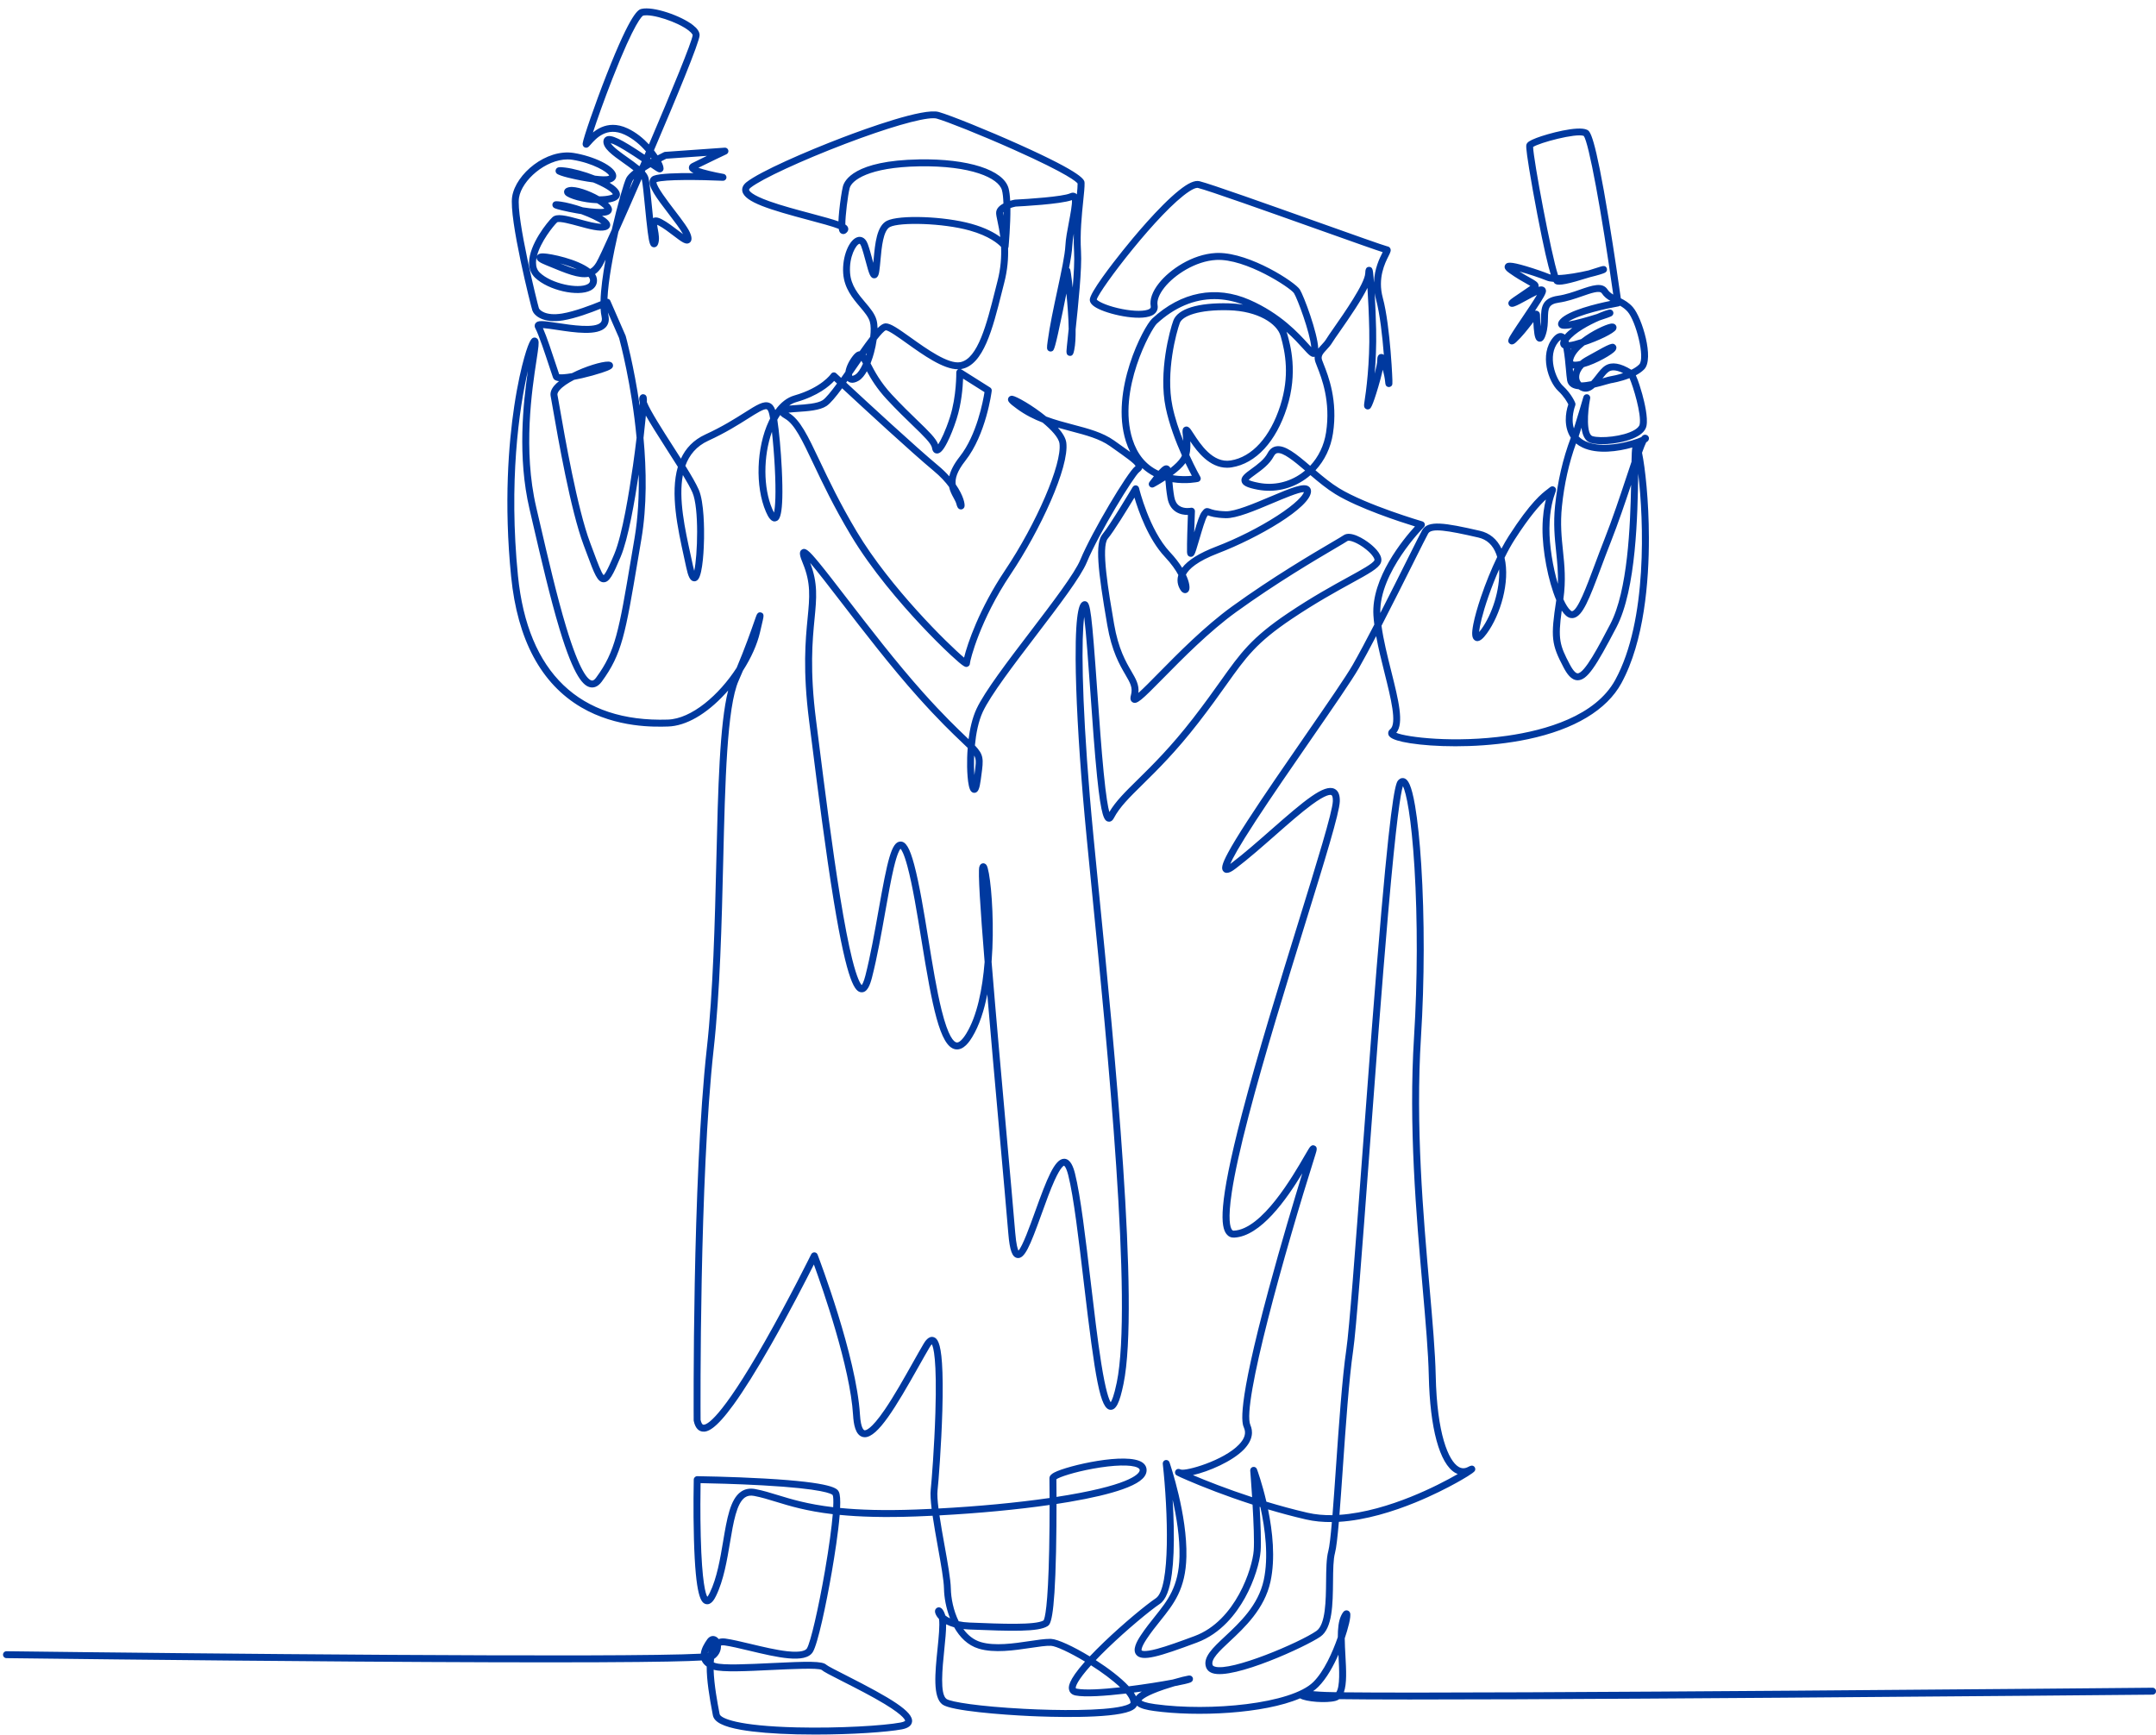 <svg width="246" height="198" viewBox="0 0 246 198" fill="none" xmlns="http://www.w3.org/2000/svg">
<g clip-path="url(#clip0_1_2247)">
<path d="M245.599 192.587C245.599 192.587 245.597 192.587 245.595 192.587C244.766 192.595 169.204 193.295 153.334 193.109C153.69 192.127 153.604 190.561 153.514 188.937C153.477 188.262 153.44 187.578 153.435 186.947C153.777 185.929 154.203 184.455 154.039 184.037C153.973 183.87 153.825 183.762 153.653 183.757C153.342 183.747 153.179 184.035 153.013 184.383C152.727 184.989 152.643 185.842 152.643 186.817C152.045 188.551 151.065 190.728 149.85 191.933C147.345 194.419 138.075 195.331 131.771 194.457C130.671 194.305 130.337 194.116 130.245 194.043C130.34 193.916 130.796 193.474 132.841 192.78C133.251 192.641 133.652 192.516 134.018 192.409C134.952 192.232 135.621 192.076 135.836 191.983C136.19 191.829 136.115 191.519 136.106 191.485C136.084 191.405 135.981 191.147 135.599 191.201C135.366 191.233 134.661 191.4 133.802 191.651C132.5 191.896 130.643 192.194 128.797 192.425C127.902 191.454 126.485 190.376 125.028 189.439C125.412 189.034 125.859 188.584 126.374 188.085C128.587 185.95 131.189 183.795 132.332 183.024C133.011 182.565 133.462 181.439 133.71 179.581C133.897 178.188 133.968 176.378 133.925 174.202C133.904 173.14 133.857 172.092 133.8 171.136C134.24 173.089 134.632 175.474 134.58 177.619C134.497 181.053 133.23 182.635 131.764 184.468C131.242 185.122 130.701 185.797 130.168 186.602C129.684 187.332 129.188 188.246 129.645 188.822C130.302 189.65 132.261 189.035 136.573 187.431C139.325 186.409 141.063 184.106 142.038 182.352C143.151 180.35 143.743 178.22 143.837 176.998C143.916 175.954 143.834 173.872 143.725 171.946C143.753 171.954 143.783 171.964 143.811 171.973C144.354 174.454 144.77 177.654 144.189 180.321C143.564 183.185 141.462 185.151 139.773 186.731C138.351 188.06 137.229 189.109 137.608 190.243C137.684 190.468 137.874 190.77 138.35 190.928C140.734 191.715 149.097 187.854 150.662 186.756C152.044 185.788 152.071 183.074 152.099 180.45C152.112 179.156 152.125 177.935 152.323 177.21C152.473 176.659 152.617 175.379 152.765 173.657C155.862 173.473 159.042 172.449 161.466 171.46C163.483 170.637 165.147 169.777 166.187 169.2C166.908 168.8 168.137 168.091 168.279 167.841C168.365 167.688 168.34 167.489 168.219 167.364C167.997 167.136 167.729 167.279 167.514 167.392C167.137 167.593 166.784 167.591 166.437 167.388C165.264 166.698 163.959 163.606 163.817 156.991C163.758 154.296 163.457 150.844 163.108 146.848C162.39 138.65 161.498 128.445 162.134 118.342C162.539 111.919 162.55 104.751 162.164 98.673C161.991 95.959 161.748 93.634 161.46 91.948C161.037 89.471 160.629 88.985 160.286 88.835C160.037 88.728 159.765 88.795 159.557 89.014C159.312 89.273 158.858 89.756 157.62 103.921C156.905 112.107 156.129 122.517 155.445 131.7C154.646 142.416 153.957 151.67 153.616 153.994C153.138 157.26 152.763 162.685 152.43 167.471C152.296 169.409 152.164 171.3 152.036 172.895C151.057 172.91 150.096 172.828 149.184 172.617C147.562 172.242 145.98 171.808 144.495 171.357C144.009 169.268 143.465 167.776 143.415 167.642C143.347 167.457 143.152 167.35 142.96 167.393C142.767 167.436 142.635 167.614 142.651 167.811C142.654 167.842 142.761 169.174 142.868 170.845C139.963 169.897 137.552 168.937 136.113 168.325C137.935 167.912 140.596 166.76 141.908 165.417C143.044 164.254 142.948 163.249 142.668 162.61C141.671 160.34 146.563 142.897 150.095 131.726C150.243 131.257 150.36 130.887 149.995 130.726C149.649 130.573 149.445 130.9 149.297 131.14C149.184 131.322 149.033 131.582 148.843 131.91C147.519 134.2 144 140.284 140.78 140.43C140.688 140.434 140.629 140.406 140.568 140.327C140.36 140.057 140.079 139.14 140.55 136.038C140.879 133.867 141.509 131.013 142.474 127.314C144.239 120.544 146.82 112.204 148.892 105.502C151.178 98.113 152.828 92.773 152.872 91.441C152.896 90.696 152.69 90.214 152.258 90.01C151.075 89.451 148.838 91.339 144.985 94.724C143.489 96.038 141.941 97.397 140.545 98.458C140.481 98.508 140.422 98.55 140.371 98.587C140.623 97.982 141.338 96.643 143.27 93.679C145.097 90.878 147.502 87.396 149.625 84.323C152.109 80.727 154.254 77.622 155.036 76.257C155.596 75.279 156.283 73.997 157.02 72.588C157.27 73.968 157.63 75.403 157.981 76.808C158.69 79.639 159.422 82.567 158.628 83.203C158.429 83.362 158.349 83.587 158.413 83.807C158.475 84.021 158.641 84.59 162.024 84.957C165.035 85.283 169.851 85.294 174.337 84.349C179.642 83.231 183.33 81.02 185.002 77.957C187.613 73.17 188.149 66.297 188.139 61.375C188.131 57.09 187.708 53.351 187.357 51.664C187.552 51.122 187.719 50.696 187.835 50.468C187.886 50.44 187.925 50.414 187.954 50.391C188.17 50.22 188.155 50.019 188.138 49.94C188.105 49.784 187.985 49.661 187.824 49.62C187.605 49.563 187.436 49.646 187.272 49.878C186.372 50.301 182.955 51.32 180.917 50.361C180.587 50.206 180.327 50.015 180.123 49.801C180.209 49.552 180.321 49.2 180.444 48.806C180.55 49.634 180.839 50.329 181.468 50.526C182.665 50.901 185.469 50.608 186.912 49.745C187.459 49.418 187.78 49.028 187.866 48.586C188.049 47.642 187.641 45.923 187.382 44.983C187.24 44.47 186.946 43.466 186.648 42.828C187.011 42.635 187.347 42.406 187.609 42.136C188.762 40.948 187.375 36.258 186.303 35.042C185.869 34.548 185.387 34.266 184.935 34.041C184.747 32.718 184.193 28.862 183.557 25.003C181.946 15.229 181.412 14.97 181.092 14.815C180.045 14.306 176.588 15.254 175.322 15.735C174.49 16.051 174.269 16.243 174.184 16.449C174.129 16.581 174.067 16.731 174.472 19.24C174.71 20.715 175.052 22.621 175.408 24.472C176.161 28.373 176.631 30.332 176.942 31.331C176.872 31.316 176.811 31.297 176.757 31.275C176.238 31.061 175.138 30.674 174.124 30.374C172.309 29.838 171.921 29.898 171.735 30.234C171.506 30.648 171.992 30.995 172.226 31.162C173.015 31.725 173.683 32.098 174.171 32.371C174.322 32.456 174.483 32.546 174.609 32.622C174.355 32.806 173.946 33.079 173.623 33.297C173.284 33.524 172.932 33.759 172.674 33.943C172.302 34.209 171.98 34.439 172.148 34.785C172.208 34.909 172.368 35.099 172.768 34.97C173.105 34.861 173.634 34.571 174.192 34.265C174.527 34.081 175.003 33.82 175.37 33.649C174.987 34.3 174.242 35.404 173.702 36.206C173.275 36.839 172.872 37.436 172.581 37.894C172.156 38.561 171.923 38.93 172.24 39.202C172.541 39.46 172.867 39.16 173.005 39.031C173.671 38.415 174.309 37.591 174.774 36.989C174.832 36.913 174.895 36.833 174.956 36.754C174.967 36.979 174.981 37.225 175.001 37.462C175.083 38.424 175.202 38.923 175.628 38.985C176.098 39.052 176.284 38.472 176.384 38.16C176.597 37.493 176.61 36.864 176.622 36.307C176.645 35.209 176.656 34.707 177.885 34.53C178.815 34.398 179.724 34.08 180.526 33.801C181.554 33.443 182.526 33.105 182.764 33.467C183.032 33.874 183.379 34.131 183.747 34.335C182.196 34.648 178.971 35.407 178.019 36.454C177.633 36.879 177.801 37.18 177.891 37.289C178.047 37.479 178.304 37.625 179.398 37.419C179.083 37.658 178.79 37.916 178.547 38.189C178.466 38.12 178.376 38.069 178.276 38.038C177.923 37.928 177.563 38.089 177.205 38.52C175.6 40.449 176.669 43.557 177.787 44.606C178.47 45.247 178.819 45.884 178.946 46.146C178.609 47.113 178.413 48.725 179.228 49.944C178.321 52.345 177.717 54.959 177.434 57.716C177.224 59.763 177.392 61.373 177.554 62.929C177.68 64.135 177.801 65.295 177.75 66.622C177.181 64.697 176.776 62.255 176.791 60.29C176.81 58.016 177.272 56.731 177.446 56.249C177.528 56.023 177.63 55.74 177.355 55.558C177.174 55.439 176.98 55.474 176.775 55.663C176.728 55.706 176.654 55.761 176.562 55.832C175.94 56.302 174.647 57.282 172.162 61.146C171.885 61.576 171.602 62.066 171.318 62.603C170.814 61.524 169.972 60.825 168.862 60.571C164.794 59.637 162.943 59.346 162.28 60.48C162.107 60.777 161.467 62.056 160.581 63.827C159.694 65.6 158.586 67.815 157.493 69.952C157.366 65.299 162.409 60.207 162.46 60.156C162.559 60.057 162.598 59.913 162.563 59.778C162.529 59.643 162.425 59.536 162.291 59.497C162.227 59.478 155.917 57.626 152.785 55.709C151.88 55.156 150.978 54.414 150.097 53.665C151.146 52.537 151.84 51.09 152.09 49.472C152.669 45.707 151.562 42.902 151.029 41.553C150.952 41.359 150.886 41.192 150.844 41.069C150.7 40.643 150.925 40.373 151.371 39.894C151.59 39.657 151.84 39.388 152.029 39.064C152.139 38.875 152.442 38.442 152.826 37.892C154.093 36.079 155.34 34.245 156.027 32.851C156.111 34.156 156.196 35.954 156.231 37.626C156.312 41.422 155.869 44.691 155.674 45.92C155.63 46.194 155.586 46.479 155.819 46.644C155.945 46.734 156.109 46.745 156.247 46.672C156.382 46.6 156.567 46.503 157.268 44.126C157.394 43.697 157.622 42.895 157.778 42.19C157.899 42.631 158.008 43.143 158.051 43.619C158.072 43.839 158.091 44.047 158.327 44.14C158.466 44.195 158.624 44.165 158.736 44.065C158.893 43.925 158.902 43.916 158.841 42.65C158.818 42.186 158.765 41.23 158.663 40.03C158.507 38.183 158.226 35.634 157.778 33.987C157.166 31.732 158.024 30.027 158.437 29.209C158.646 28.793 158.762 28.563 158.614 28.318C158.542 28.198 158.416 28.12 158.273 28.107C157.876 28.014 154.07 26.66 150.388 25.35C144.653 23.309 138.154 20.996 136.87 20.679C136.329 20.546 135.583 20.877 134.526 21.724C132.219 23.569 129.247 27.172 128.077 28.636C126.95 30.046 124.328 33.412 124.344 34.213C124.352 34.593 124.669 34.922 125.343 35.25C126.864 35.991 130.497 36.741 131.672 35.858C132.008 35.606 132.153 35.236 132.079 34.815C131.986 34.272 132.265 33.559 132.864 32.805C134.027 31.343 136.423 29.794 138.754 29.663C142.121 29.471 147.27 32.854 147.647 33.459C148.041 34.092 149.462 37.905 149.617 39.617C149.51 39.503 149.393 39.373 149.281 39.251C148.178 38.033 146.124 35.768 142.58 34.216C138.725 32.528 134.775 33.29 131.457 36.363C130.486 37.261 126.633 44.596 128.465 50.366C128.606 50.81 128.771 51.213 128.958 51.579C128.57 51.292 128.092 50.954 127.507 50.541L127.114 50.263C125.812 49.341 124.182 48.913 122.455 48.459C121.432 48.19 120.391 47.916 119.369 47.531C117.813 46.255 115.966 45.218 115.519 45.163C115.258 45.131 115.1 45.283 115.044 45.425C114.909 45.765 115.154 46.01 116.065 46.674C116.991 47.35 117.974 47.837 118.961 48.219C119.961 49.045 120.799 49.938 120.887 50.61C121.192 52.93 118.279 59.707 114.654 65.112C111.748 69.446 110.381 73.456 110 75.042C108.222 73.561 101.553 67.016 97.766 60.68C95.826 57.434 94.543 54.727 93.511 52.553C92.172 49.73 91.287 47.865 89.993 47.108C89.984 47.102 89.975 47.097 89.965 47.091C90.26 47.054 90.657 47.028 90.981 47.005C92.18 46.925 93.54 46.835 94.305 46.328C94.75 46.033 95.374 45.278 96.088 44.308C98.535 46.58 104.041 51.66 106.529 53.728C107.314 54.38 107.883 55.01 108.293 55.567C108.393 56.06 108.613 56.462 108.805 56.814C108.943 57.067 109.073 57.306 109.131 57.529C109.182 57.732 109.278 58.109 109.621 58.132C109.8 58.144 109.966 58.036 110.033 57.866C110.153 57.562 109.924 56.537 109.047 55.276C108.962 54.628 109.177 53.807 110.147 52.575C112.508 49.575 113.131 44.804 113.156 44.602C113.175 44.449 113.105 44.3 112.975 44.219L109.721 42.166C109.689 42.146 109.655 42.13 109.62 42.12C109.649 42.116 109.677 42.112 109.705 42.107C112.221 41.651 113.27 37.478 114.284 33.444C114.385 33.042 114.485 32.645 114.585 32.257C114.963 30.796 115.058 29.466 115.022 28.321C115.053 28.27 115.071 28.213 115.077 28.153C115.09 28.012 115.302 25.706 115.288 23.74C115.477 23.672 115.685 23.613 115.894 23.572C116.545 23.54 121.008 23.306 122.309 22.834C122.354 23.29 122.125 24.494 121.967 25.321C121.785 26.275 121.597 27.26 121.561 28.026C121.51 29.083 121.092 31.035 120.648 33.101C120.219 35.102 119.774 37.17 119.538 38.936C119.44 39.662 119.412 39.881 119.647 40.043C119.769 40.127 119.933 40.136 120.065 40.066C120.265 39.959 120.356 39.91 121.263 35.529C121.28 35.448 121.475 34.507 121.675 33.492C121.802 34.733 121.921 36.241 121.937 37.543C121.924 37.666 121.911 37.786 121.899 37.903C121.827 38.568 121.766 39.141 121.728 39.542C121.707 39.758 121.694 39.915 121.688 40.023C121.68 40.167 121.658 40.547 122.026 40.605C122.419 40.666 122.495 40.301 122.575 39.915C122.699 39.314 122.738 38.479 122.73 37.578C123.025 34.825 123.463 30.605 123.344 28.699C123.214 26.612 123.434 24.497 123.594 22.953C123.687 22.064 123.76 21.363 123.75 20.876C123.744 20.537 123.731 19.833 116.279 16.484C112.658 14.858 108.459 13.16 107.109 12.777C105.385 12.288 98.876 14.646 96.156 15.683C91.971 17.278 86.753 19.554 85.184 20.781C84.688 21.169 84.649 21.564 84.703 21.829C84.957 23.071 87.874 23.937 92.296 25.115C93.534 25.444 95.012 25.838 95.699 26.115C95.757 26.489 95.879 26.594 96.023 26.663C96.108 26.704 96.406 26.808 96.686 26.439C96.789 26.303 96.817 26.133 96.762 25.974C96.718 25.846 96.626 25.732 96.452 25.617C96.451 24.593 96.735 22.308 96.944 21.472C97.163 20.594 99.082 19.082 104.878 18.981C110.809 18.881 113.928 20.312 114.318 21.687C114.419 22.044 114.472 22.592 114.492 23.221C114.039 23.461 113.648 23.813 113.658 24.315C113.662 24.524 113.724 24.816 113.809 25.22C113.909 25.692 114.04 26.31 114.131 27.046C113.492 26.573 112.453 25.991 110.838 25.54C107.744 24.674 102.61 24.489 101.2 25.194C100.031 25.778 99.846 27.794 99.683 29.573C99.67 29.718 99.657 29.86 99.644 29.999C99.61 29.875 99.577 29.752 99.546 29.638C99.384 29.034 99.2 28.35 99.004 27.82C98.681 26.951 98.08 27.008 97.903 27.046C96.895 27.265 96.071 29.282 96.209 31.197C96.331 32.901 97.286 34.03 98.129 35.026C98.647 35.639 99.094 36.167 99.249 36.714C99.369 37.142 99.374 37.757 99.293 38.432C98.948 38.876 98.551 39.424 98.088 40.08C97.753 40.1 97.495 40.377 97.304 40.624C96.836 41.228 96.544 41.875 96.463 42.418C96.299 42.654 96.134 42.889 95.971 43.118C95.627 42.799 95.426 42.611 95.414 42.6C95.329 42.521 95.213 42.484 95.098 42.497C94.983 42.51 94.879 42.575 94.815 42.672C94.805 42.687 93.744 44.238 90.626 45.131C89.819 45.362 89.085 45.929 88.461 46.791C88.312 46.355 88.085 46.085 87.772 45.967C87.109 45.719 86.341 46.206 84.945 47.09C83.876 47.767 82.412 48.693 80.489 49.574C79.116 50.203 78.232 51.167 77.693 52.338C77.383 51.85 77.063 51.349 76.745 50.854C75.691 49.213 74.173 46.844 73.806 45.881C73.827 45.404 73.813 45.134 73.542 45.017C73.357 44.937 73.107 44.994 72.99 45.258C72.914 45.429 72.914 45.652 73.011 45.973C73.007 46.07 73 46.181 72.991 46.305C72.325 41.707 71.41 38.399 71.391 38.334C71.387 38.317 71.38 38.299 71.372 38.283L69.641 34.325C69.6 34.228 69.521 34.153 69.422 34.115C69.387 34.102 69.35 34.093 69.312 34.09C69.403 32.009 69.957 29.066 70.557 26.46C71.334 24.729 72.267 22.604 73.211 20.425C73.218 20.446 73.225 20.467 73.229 20.488C73.335 20.947 73.457 22.206 73.589 23.54C73.69 24.574 73.796 25.643 73.904 26.47C74.075 27.775 74.184 28.163 74.573 28.215C74.656 28.226 74.937 28.234 75.08 27.864C75.276 27.355 75.163 26.728 75.063 26.175C75.035 26.016 74.995 25.801 74.982 25.649C75.032 25.67 75.096 25.7 75.178 25.743C75.706 26.025 76.304 26.48 76.831 26.882C77.791 27.615 78.275 27.983 78.679 27.701C79.026 27.459 78.878 26.974 78.822 26.791C78.629 26.157 77.854 25.148 76.959 23.978C76.228 23.023 74.883 21.268 74.902 20.783C75.822 20.46 79.916 20.513 82.476 20.629C82.684 20.639 82.863 20.486 82.886 20.278C82.909 20.071 82.768 19.882 82.562 19.846C81.5 19.658 80.285 19.369 79.685 19.145C80.803 18.587 82.864 17.612 82.887 17.601C83.059 17.52 83.148 17.328 83.1 17.144C83.052 16.959 82.879 16.835 82.69 16.85L75.897 17.329C75.847 17.332 75.799 17.346 75.752 17.368C75.66 17.413 75.395 17.542 75.036 17.73C74.872 17.486 74.725 17.291 74.659 17.205C74.645 17.188 74.632 17.169 74.618 17.15C74.637 17.103 74.658 17.056 74.678 17.009C77.034 11.491 79.84 4.756 79.826 4.009C79.82 3.63 79.57 3.254 79.06 2.858C77.705 1.801 74.557 0.697 73.196 1.014C72.855 1.094 72.055 1.281 69.219 8.497C67.831 12.03 66.554 15.77 66.483 16.352C66.447 16.649 66.622 16.773 66.7 16.812C66.853 16.89 67.035 16.863 67.165 16.743C67.23 16.682 67.304 16.598 67.396 16.493C67.989 15.817 69.221 14.409 71.275 15.366C72.267 15.829 73.091 16.567 73.703 17.279C73.65 17.405 73.595 17.532 73.541 17.657C70.803 15.819 69.748 15.329 69.194 15.586C68.998 15.678 68.873 15.857 68.851 16.084C68.767 16.915 69.871 17.699 71.151 18.606C71.518 18.867 71.923 19.153 72.279 19.435C71.901 19.736 71.603 20.032 71.463 20.299C71.19 20.823 70.455 23.38 69.806 26.199C68.922 28.17 68.265 29.574 68.036 29.955C67.826 30.305 67.606 30.545 67.339 30.688C65.889 29.562 62.836 28.937 61.993 28.914C61.838 28.91 61.387 28.898 61.259 29.232C61.66 27.604 63.149 25.76 63.567 25.371C63.823 25.204 65.224 25.588 65.977 25.794C67.224 26.136 68.403 26.458 69.104 26.256C69.62 26.107 69.634 25.736 69.626 25.626C69.603 25.304 69.239 24.961 68.697 24.632C68.884 24.623 69.052 24.605 69.193 24.572C69.739 24.445 69.871 24.082 69.813 23.784C69.772 23.577 69.613 23.352 69.375 23.125C69.548 23.1 69.715 23.066 69.873 23.023C70.661 22.811 70.749 22.375 70.731 22.135C70.701 21.708 70.235 21.262 69.554 20.847C69.622 20.831 69.684 20.814 69.739 20.792C70.308 20.568 70.326 20.153 70.308 19.985C70.192 18.93 67.658 17.805 65.457 17.454C62.337 16.958 58.859 19.835 58.439 22.427C58.04 24.898 60.61 35.071 60.746 35.441C60.948 35.99 61.939 36.932 64.242 36.559C65.652 36.331 67.456 35.661 68.526 35.227C68.545 35.564 68.582 35.867 68.642 36.127C68.734 36.53 68.626 36.703 68.537 36.8C67.884 37.503 65.219 37.097 63.625 36.856C61.909 36.595 61.353 36.53 61.094 36.899C61.041 36.974 60.932 37.182 61.079 37.455C61.48 38.196 62.234 40.491 62.686 41.863C62.866 42.41 63.008 42.843 63.088 43.062C63.16 43.257 63.295 43.443 63.785 43.493C63.571 43.663 63.385 43.835 63.239 44.008C62.893 44.415 62.756 44.82 62.832 45.212C62.877 45.445 62.952 45.882 63.058 46.484C63.671 50.007 65.107 58.258 66.6 62.22C66.737 62.582 66.863 62.921 66.98 63.235C67.82 65.495 68.168 66.43 68.86 66.444C69.528 66.46 69.947 65.607 70.827 63.513C71.684 61.474 72.429 57.145 72.875 54.13C72.924 56.558 72.802 59.043 72.402 61.403C72.265 62.207 72.137 62.964 72.018 63.676C70.604 72.068 70.223 74.323 68.024 77.317C67.743 77.7 67.57 77.664 67.513 77.652C67.087 77.564 66.142 76.654 64.6 71.547C63.535 68.02 62.512 63.608 61.61 59.717C61.465 59.092 61.324 58.482 61.186 57.894C59.652 51.328 60.703 44.454 61.209 41.15C61.447 39.603 61.516 39.1 61.411 38.816C61.332 38.6 61.118 38.479 60.903 38.528C60.715 38.572 60.429 38.637 59.812 40.822C59.51 41.897 59.065 43.733 58.67 46.378C58.042 50.58 57.472 57.359 58.32 65.795C59.044 73.005 61.736 78.026 66.322 80.716C70.364 83.088 74.777 82.947 76.227 82.902C78.268 82.839 80.581 81.513 82.741 79.17C82.856 79.045 82.971 78.917 83.083 78.789C82.109 82.615 81.932 89.931 81.733 98.236C81.565 105.201 81.374 113.097 80.647 119.642C78.976 134.699 79.148 161.799 79.149 162.071C79.149 162.098 79.152 162.124 79.158 162.149C79.349 163.068 79.802 163.313 80.149 163.358C80.712 163.429 81.623 163.144 83.703 160.277C84.884 158.649 86.318 156.357 87.965 153.464C90.097 149.721 92.044 145.915 92.864 144.291C93.877 147.07 97.004 156.018 97.336 161.473C97.395 162.451 97.576 163.775 98.461 163.978C98.53 163.993 98.6 164.002 98.671 164.002C100.159 164.002 102.186 160.612 104.848 155.878C105.289 155.095 105.705 154.354 106.06 153.756C106.178 153.555 106.266 153.449 106.32 153.396C106.499 153.701 106.918 155.077 106.727 161.241C106.607 165.109 106.295 169.094 106.197 169.956C106.137 170.478 106.187 171.256 106.3 172.175C105.7 172.203 105.099 172.23 104.5 172.252C100.857 172.388 98.068 172.291 95.856 172.074C95.897 171.186 95.861 170.508 95.705 170.217C95.522 169.875 95.14 169.163 87.201 168.713C83.379 168.497 79.597 168.448 79.558 168.447C79.556 168.447 79.555 168.447 79.553 168.447C79.339 168.447 79.163 168.618 79.158 168.833C79.158 168.867 79.081 172.252 79.178 175.634C79.364 182.208 79.982 182.905 80.546 183.043C81.166 183.194 81.553 182.406 81.699 182.109C82.569 180.333 82.954 178.039 83.294 176.014C83.681 173.711 84.046 171.537 84.999 170.874C85.283 170.676 85.623 170.619 86.039 170.698C86.87 170.856 87.639 171.092 88.531 171.365C90.1 171.846 91.994 172.427 95.019 172.782C94.895 174.265 94.61 176.447 94.131 179.22C93.387 183.529 92.483 187.428 92.071 188.096C91.947 188.298 91.489 188.609 89.82 188.424C88.571 188.286 87.019 187.915 85.65 187.588C84.566 187.329 83.543 187.086 82.774 186.977C82.493 186.937 82.233 186.956 81.998 187.032C81.863 186.854 81.686 186.735 81.488 186.698C81.189 186.642 80.899 186.778 80.691 187.071C80.385 187.504 80.023 188.092 79.957 188.701C71.384 189.18 20.915 188.677 0.745 188.422C0.526 188.42 0.348 188.595 0.345 188.812C0.342 189.03 0.517 189.209 0.734 189.211C0.933 189.214 20.83 189.464 40.609 189.601C52.227 189.682 61.531 189.709 68.263 189.68C75.237 189.65 78.501 189.57 80.06 189.476C80.172 189.745 80.364 189.974 80.635 190.163C80.626 191.708 80.937 193.646 81.316 195.613L81.34 195.739C81.487 196.505 82.515 197.03 84.574 197.392C86.135 197.666 88.322 197.844 90.898 197.906C91.601 197.922 92.308 197.93 93.01 197.93C97.213 197.93 101.229 197.65 102.9 197.337C103.609 197.204 104.001 196.916 104.063 196.479C104.231 195.311 101.653 193.774 96.518 191.167C95.499 190.649 94.444 190.115 94.285 189.969C93.837 189.535 92.222 189.57 88.06 189.773C85.436 189.901 82.463 190.045 81.613 189.765C81.553 189.745 81.495 189.723 81.441 189.701C81.448 189.559 81.459 189.423 81.475 189.293C81.523 189.272 81.548 189.251 81.573 189.231C82.12 188.794 82.287 188.234 82.261 187.775C82.378 187.741 82.512 187.735 82.665 187.757C83.399 187.86 84.403 188.1 85.467 188.354C88.628 189.109 91.897 189.89 92.746 188.508C93.306 187.598 94.262 183.12 94.914 179.344C95.23 177.51 95.649 174.863 95.809 172.864C98.048 173.083 100.866 173.178 104.533 173.042C105.159 173.019 105.784 172.991 106.41 172.961C106.57 174.062 106.792 175.3 107.01 176.519C107.359 178.469 107.69 180.311 107.708 181.275C107.727 182.259 107.939 183.504 108.401 184.674C108.175 184.566 107.998 184.45 107.861 184.34C107.848 184.291 107.833 184.246 107.818 184.202C107.729 183.961 107.495 183.318 107.023 183.424C106.842 183.465 106.66 183.64 106.686 183.929C106.703 184.11 106.828 184.423 107.141 184.748C107.245 185.46 107.106 186.832 106.97 188.164C106.693 190.882 106.407 193.69 107.545 194.509C108.548 195.23 114.315 195.672 117.565 195.821C119.664 195.916 126.69 196.159 128.946 195.263C129.363 195.097 129.621 194.89 129.728 194.632C130.131 194.975 130.908 195.133 131.674 195.24C136.522 195.912 144.188 195.58 148.343 193.796C148.973 194.189 151.33 194.376 152.403 194.083C152.554 194.041 152.688 193.977 152.805 193.891C167.36 194.103 242.193 193.409 245.614 193.377C245.832 193.375 246.007 193.197 246.006 192.979C246.004 192.762 245.827 192.587 245.611 192.587H245.599ZM153.216 167.523C153.547 162.751 153.922 157.341 154.396 154.105C154.74 151.754 155.431 142.485 156.231 131.755C156.908 122.678 157.674 112.389 158.383 104.249C159.323 93.446 159.827 90.447 160.071 89.709C160.451 90.424 161.039 93.23 161.391 98.994C161.758 104.977 161.74 112.01 161.345 118.287C160.704 128.45 161.6 138.687 162.32 146.912C162.668 150.893 162.969 154.333 163.026 157.002C163.156 162.985 164.252 167.017 166.037 168.064C166.132 168.12 166.229 168.167 166.327 168.205C165.129 168.897 163.212 169.905 160.938 170.817C158.668 171.727 155.707 172.668 152.83 172.858C152.954 171.305 153.081 169.47 153.217 167.522L153.216 167.523ZM144.685 172.235C146.049 172.642 147.506 173.038 149.003 173.383C149.954 173.603 150.952 173.692 151.967 173.681C151.829 175.294 151.693 176.507 151.559 176.998C151.335 177.82 151.322 179.091 151.307 180.437C151.284 182.634 151.257 185.369 150.208 186.104C148.343 187.411 140.448 190.783 138.597 190.172C138.396 190.106 138.368 190.02 138.357 189.987C138.138 189.334 139.146 188.393 140.312 187.303C141.988 185.736 144.284 183.589 144.961 180.484C145.541 177.817 145.196 174.72 144.685 172.234V172.235ZM183.419 33.031C182.843 32.154 181.647 32.571 180.261 33.053C179.493 33.321 178.624 33.624 177.769 33.747C175.876 34.018 175.852 35.172 175.828 36.288C175.821 36.601 175.814 36.919 175.773 37.243C175.749 36.915 175.728 36.489 175.716 35.938C175.708 35.598 175.475 35.495 175.405 35.472C175.352 35.454 175.302 35.446 175.254 35.446C175.217 35.446 175.181 35.451 175.145 35.461C176.16 33.927 176.403 33.467 176.397 33.192C176.393 33.005 176.302 32.846 176.146 32.757C175.991 32.668 175.806 32.659 175.548 32.731C175.565 32.658 175.565 32.582 175.548 32.507C175.477 32.197 175.188 32.035 174.553 31.68C174.233 31.501 173.832 31.277 173.372 30.984C174.357 31.251 175.709 31.7 176.453 32.005C176.665 32.092 176.94 32.142 177.26 32.163C177.364 32.351 177.438 32.386 177.5 32.416C177.904 32.613 178.891 32.421 181.437 31.626C182.279 31.424 182.932 31.221 183.114 31.124C183.396 30.972 183.382 30.72 183.328 30.595C183.184 30.254 182.852 30.355 182.585 30.437C182.419 30.487 182.184 30.562 181.907 30.651C181.742 30.703 181.517 30.775 181.255 30.857C180.187 31.104 178.779 31.36 177.772 31.386C176.991 29.059 174.961 18.178 174.928 16.772C175.638 16.284 179.824 15.17 180.706 15.508C181.276 16.257 182.724 24.067 184.072 33.613C183.811 33.461 183.586 33.287 183.419 33.032V33.031ZM182.506 36.569C183.185 36.35 183.752 36.148 183.88 36.07C184.062 35.96 184.104 35.782 184.083 35.652C184.057 35.492 183.932 35.362 183.773 35.328C183.555 35.281 182.832 35.565 182.23 35.829C181.187 36.16 179.762 36.566 178.958 36.692C180.225 35.87 183.421 35.178 184.673 34.961C184.738 34.95 184.796 34.923 184.846 34.886C185.148 35.055 185.442 35.261 185.706 35.561C186.671 36.655 187.732 40.866 187.037 41.582C186.811 41.814 186.494 42.019 186.139 42.194C184.909 41.434 183.918 41.27 183.191 41.707C182.792 41.947 182.448 42.393 182.114 42.825C181.899 43.104 181.718 43.328 181.557 43.497C181.159 43.577 180.756 43.636 180.417 43.639C180.234 43.446 180.186 43.218 180.185 43.038C180.181 42.648 180.377 42.236 180.703 41.899C182.184 41.491 184.026 40.408 184.304 40.017C184.537 39.685 184.395 39.462 184.321 39.382C184.023 39.052 183.698 39.201 181.571 40.398C181.329 40.534 181.091 40.667 180.869 40.789C180.66 40.906 180.467 41.042 180.296 41.194C180.139 41.232 179.991 41.258 179.858 41.269C179.58 41.293 179.501 41.238 179.499 41.238C179.499 41.238 179.473 41.172 179.525 40.993C179.683 40.444 180.176 39.896 180.779 39.409C182.34 38.895 184.153 38.044 184.385 37.601C184.471 37.434 184.463 37.25 184.36 37.109C184.178 36.864 183.865 36.919 183.761 36.938C183.219 37.035 181.66 37.722 180.412 38.697C179.852 38.881 179.348 39.015 179.023 39.045C179.008 38.996 178.993 38.948 178.976 38.902C179.698 37.939 181.346 37.073 182.507 36.567L182.506 36.569ZM185.198 42.574C184.621 42.766 184.054 42.891 183.68 42.951C183.564 42.97 183.378 43.024 183.099 43.105C183.024 43.127 182.937 43.152 182.841 43.18C183.097 42.849 183.359 42.53 183.598 42.386C183.716 42.315 183.879 42.261 184.097 42.261C184.368 42.261 184.726 42.343 185.198 42.575V42.574ZM179.629 42.058C179.572 42.174 179.525 42.293 179.488 42.414C179.477 42.295 179.466 42.171 179.455 42.041C179.511 42.05 179.569 42.056 179.629 42.058ZM179.285 39.799C179.259 39.832 179.234 39.865 179.21 39.899C179.206 39.87 179.2 39.841 179.196 39.812C179.224 39.808 179.254 39.805 179.285 39.799ZM178.323 44.026C177.521 43.273 176.494 40.6 177.807 39.021C177.933 38.871 178.013 38.818 178.048 38.8C178.062 38.812 178.076 38.827 178.09 38.844C177.989 39.083 177.987 39.293 178.085 39.474C178.149 39.594 178.246 39.684 178.377 39.743C178.527 40.527 178.621 41.577 178.667 42.099C178.714 42.632 178.755 43.093 178.809 43.421C178.862 43.743 179.034 44.003 179.308 44.175C179.528 44.314 179.804 44.389 180.118 44.416C180.178 44.458 180.241 44.497 180.308 44.532C180.951 44.872 181.485 44.638 181.943 44.224C182.399 44.122 182.867 43.993 183.318 43.861C183.524 43.802 183.736 43.739 183.804 43.73C183.971 43.703 184.943 43.537 185.927 43.15C186.348 44.107 187.311 47.267 187.086 48.43C187.034 48.693 186.741 48.918 186.503 49.06C185.211 49.832 182.595 50.044 181.699 49.766C181.014 49.552 181.107 47.127 181.437 45.459C181.478 45.252 181.348 45.049 181.143 44.998C181.111 44.99 181.08 44.987 181.048 44.987C180.877 44.987 180.719 45.1 180.67 45.272C180.661 45.3 180.01 47.538 179.584 48.886C179.197 47.69 179.704 46.352 179.736 46.27C179.772 46.179 179.772 46.078 179.738 45.986C179.723 45.945 179.355 44.989 178.324 44.023L178.323 44.026ZM178.216 57.793C178.477 55.249 179.017 52.832 179.822 50.6C180.038 50.776 180.287 50.936 180.576 51.072C182.267 51.866 184.64 51.517 186.245 51.061C186.195 51.354 186.171 51.844 186.154 52.698C185.974 53.228 185.78 53.813 185.571 54.439C184.859 56.578 183.973 59.239 183.068 61.53C182.661 62.561 182.295 63.54 181.942 64.487C181.008 66.99 180.041 69.578 179.399 69.741C179.376 69.747 179.32 69.761 179.205 69.661C178.929 69.422 178.649 68.972 178.381 68.378C178.685 66.203 178.508 64.496 178.335 62.843C178.177 61.327 178.014 59.758 178.216 57.793ZM178.192 69.673C178.353 69.915 178.518 70.112 178.687 70.258C179.04 70.564 179.375 70.562 179.593 70.507C180.592 70.253 181.3 68.464 182.681 64.764C183.034 63.82 183.398 62.845 183.803 61.821C184.627 59.733 185.434 57.35 186.109 55.326C186.019 60.057 185.726 67.4 183.732 71.219C182.426 73.719 180.8 76.831 180.01 76.833C179.847 76.833 179.559 76.657 179.113 75.814C177.963 73.639 177.743 72.928 178.194 69.673H178.192ZM169.011 71.816C168.916 71.946 168.835 72.047 168.77 72.124C168.819 71.479 169.126 70.086 169.83 68.065C170.203 66.995 170.619 65.939 171.052 64.962C171.171 67.293 170.249 70.118 169.011 71.816ZM161.284 64.177C162.13 62.486 162.798 61.15 162.958 60.875C163.331 60.236 165.101 60.515 168.682 61.338C169.65 61.56 170.335 62.195 170.72 63.225C170.76 63.334 170.797 63.445 170.83 63.559C170.166 64.933 169.518 66.518 168.973 68.131C168.57 69.32 168.272 70.382 168.11 71.205C167.892 72.313 167.937 72.833 168.269 73.061C168.75 73.39 169.26 72.817 169.651 72.282C171.201 70.156 172.316 66.409 171.669 63.645C172.058 62.858 172.45 62.153 172.824 61.572C174.544 58.897 175.679 57.645 176.385 56.997C176.199 57.737 176.011 58.818 175.999 60.28C175.978 62.782 176.634 66.28 177.569 68.479C177.569 68.481 177.569 68.482 177.569 68.485C176.919 72.729 177.006 73.52 178.414 76.182C178.769 76.853 179.272 77.624 180.01 77.624H180.012C181.097 77.621 182.067 76.113 184.433 71.585C186.706 67.232 186.85 58.684 186.922 54.046C187.55 59.382 187.999 70.802 184.306 77.574C182.047 81.714 176.358 83.329 171.983 83.956C165.971 84.816 160.468 84.124 159.318 83.621C160.226 82.523 159.567 79.891 158.746 76.613C158.308 74.861 157.857 73.062 157.629 71.408C158.899 68.947 160.244 66.259 161.286 64.177H161.284ZM122.396 32.812C122.353 32.434 122.316 32.127 122.29 31.919C122.136 30.714 122.118 30.685 121.979 30.577C122.179 29.552 122.318 28.686 122.348 28.059C122.366 27.659 122.433 27.178 122.52 26.668C122.502 27.347 122.508 28.046 122.552 28.745C122.61 29.671 122.529 31.186 122.397 32.812H122.396ZM104.86 18.189C97.486 18.316 96.347 20.585 96.174 21.278C96.043 21.803 95.857 23.033 95.753 24.08C95.705 24.559 95.677 24.947 95.666 25.261C95.022 25.032 94.026 24.756 92.496 24.349C90.932 23.932 89.159 23.46 87.771 22.962C85.734 22.231 85.496 21.786 85.472 21.668C85.453 21.579 85.601 21.451 85.666 21.401C86.934 20.409 91.462 18.314 96.431 16.418C101.229 14.59 105.026 13.491 106.482 13.491C106.649 13.491 106.784 13.505 106.887 13.535C108.011 13.853 111.801 15.35 115.652 17.07C121.986 19.898 122.843 20.78 122.955 20.939C122.957 21.247 122.922 21.677 122.872 22.181C122.85 22.157 122.826 22.135 122.8 22.114C122.69 22.028 122.453 21.905 122.1 22.063C121.245 22.444 117.279 22.709 115.823 22.779C115.804 22.779 115.786 22.783 115.768 22.786C115.676 22.803 115.488 22.843 115.261 22.91C115.233 22.332 115.174 21.823 115.073 21.468C114.48 19.378 110.469 18.092 104.859 18.187L104.86 18.189ZM114.496 24.179C114.495 24.325 114.492 24.471 114.489 24.618C114.462 24.479 114.446 24.367 114.444 24.297C114.444 24.261 114.461 24.22 114.495 24.179H114.496ZM98.728 34.513C97.926 33.565 97.097 32.583 96.993 31.138C96.861 29.276 97.684 27.898 98.068 27.816C98.115 27.806 98.197 27.924 98.26 28.092C98.444 28.588 98.622 29.253 98.78 29.84C99.161 31.255 99.3 31.784 99.782 31.757C100.211 31.732 100.288 31.204 100.33 30.921C100.386 30.541 100.425 30.105 100.467 29.643C100.596 28.226 100.774 26.286 101.55 25.898C102.684 25.333 107.568 25.444 110.623 26.299C112.887 26.932 113.895 27.823 114.223 28.176C114.272 29.299 114.192 30.611 113.819 32.056C113.718 32.446 113.618 32.844 113.517 33.248C112.609 36.864 111.578 40.961 109.563 41.327C108.191 41.576 105.728 39.816 103.93 38.531C102.446 37.471 101.619 36.899 101.067 36.899C101.044 36.899 101.021 36.899 100.999 36.902C100.758 36.924 100.479 37.101 100.129 37.452C100.123 37.099 100.086 36.772 100.008 36.496C99.806 35.784 99.284 35.167 98.731 34.513H98.728ZM99.724 40.261C99.847 39.805 99.959 39.283 100.033 38.76C100.493 38.175 100.877 37.754 101.075 37.689C101.396 37.693 102.593 38.548 103.467 39.174C105.333 40.506 107.619 42.139 109.296 42.139C109.311 42.139 109.326 42.139 109.34 42.139C109.33 42.144 109.322 42.148 109.313 42.154C109.187 42.225 109.109 42.36 109.112 42.505C109.112 42.532 109.153 45.222 108.391 47.594C107.879 49.186 107.358 50.238 107.048 50.709C106.784 50.004 105.964 49.212 104.708 47.999C103.893 47.212 102.879 46.234 101.751 45.017C100.454 43.619 99.779 42.338 99.332 41.462C99.516 40.993 99.648 40.551 99.725 40.263L99.724 40.261ZM98.9 40.292C98.876 40.376 98.85 40.458 98.824 40.539C98.808 40.515 98.791 40.492 98.775 40.469C98.816 40.41 98.858 40.35 98.9 40.292ZM97.779 41.899C97.938 41.669 98.108 41.422 98.285 41.168C98.341 41.268 98.403 41.382 98.463 41.499C98.194 42.105 97.889 42.571 97.589 42.752C97.388 42.873 97.282 42.888 97.246 42.889C97.229 42.855 97.219 42.791 97.223 42.703C97.406 42.439 97.593 42.17 97.78 41.898L97.779 41.899ZM96.693 43.459C96.856 43.622 97.263 43.872 97.998 43.429C98.353 43.214 98.658 42.816 98.91 42.364C99.374 43.231 100.05 44.346 101.169 45.553C102.313 46.786 103.335 47.774 104.157 48.566C105.379 49.747 106.263 50.6 106.342 51.12C106.42 51.635 106.709 51.735 106.875 51.748C107.262 51.777 107.612 51.411 108.086 50.479C108.446 49.771 108.821 48.832 109.142 47.834C109.707 46.075 109.853 44.203 109.89 43.206L112.331 44.747C112.171 45.755 111.452 49.63 109.521 52.084C108.814 52.98 108.458 53.723 108.314 54.351C107.954 53.946 107.528 53.53 107.03 53.116C104.531 51.04 98.956 45.893 96.55 43.659C96.597 43.593 96.644 43.526 96.692 43.459H96.693ZM90.84 45.889C93.362 45.166 94.653 44.039 95.18 43.464C95.27 43.547 95.378 43.647 95.502 43.764C94.829 44.683 94.23 45.425 93.865 45.667C93.275 46.057 91.917 46.147 90.926 46.213C90.592 46.235 90.297 46.255 90.044 46.281C90.3 46.099 90.565 45.967 90.841 45.889H90.84ZM71.607 14.649C70.994 14.363 70.435 14.247 69.931 14.247C68.97 14.247 68.209 14.668 67.654 15.121C68.112 13.72 68.929 11.4 69.886 8.954C72.44 2.426 73.279 1.833 73.383 1.781C74.411 1.549 77.315 2.499 78.573 3.48C79.022 3.83 79.034 4.011 79.034 4.011C78.981 4.688 76.591 10.511 74.043 16.477C73.432 15.82 72.614 15.118 71.605 14.648L71.607 14.649ZM74.338 18.106C74.312 18.12 74.288 18.134 74.263 18.148C74.243 18.135 74.224 18.122 74.205 18.108C74.222 18.069 74.239 18.029 74.257 17.989C74.284 18.028 74.311 18.068 74.338 18.106ZM73.63 19.445C73.822 19.323 74.024 19.2 74.228 19.08C74.818 19.483 75.007 19.601 75.13 19.643C75.358 19.72 75.596 19.612 75.683 19.394C75.773 19.166 75.641 18.789 75.443 18.407C75.648 18.299 75.846 18.2 76.028 18.111L80.665 17.784C80.015 18.096 79.351 18.42 78.956 18.624C78.591 18.813 78.591 19.095 78.608 19.207C78.626 19.32 78.654 19.509 79.128 19.749C77.288 19.736 75.263 19.789 74.578 20.059C74.359 20.145 74.205 20.314 74.144 20.534C73.936 21.28 74.839 22.511 76.331 24.456C76.975 25.297 77.637 26.161 77.932 26.716C77.731 26.572 77.503 26.399 77.31 26.252C76.759 25.831 76.134 25.355 75.549 25.044C75.33 24.926 75.072 24.811 74.827 24.811C74.72 24.811 74.614 24.833 74.517 24.888C74.465 24.392 74.416 23.894 74.373 23.461C74.234 22.043 74.114 20.817 73.998 20.309C73.94 20.06 73.792 19.813 73.579 19.565C73.597 19.525 73.613 19.485 73.631 19.445H73.63ZM71.605 17.96C70.952 17.497 69.915 16.762 69.682 16.333C70.362 16.507 72.109 17.644 73.223 18.395C73.148 18.569 73.073 18.742 72.999 18.915C72.979 18.928 72.959 18.941 72.939 18.955C72.547 18.628 72.081 18.298 71.605 17.96ZM72.16 20.665C72.2 20.589 72.263 20.505 72.348 20.416C72.17 20.827 71.993 21.233 71.819 21.633C71.973 21.134 72.092 20.794 72.16 20.665ZM65.844 30.734C65.329 30.608 64.7 30.377 63.906 30.059C64.548 30.231 65.241 30.46 65.844 30.734ZM62.259 30.236L62.491 30.332C64.564 31.194 66.036 31.806 67.151 31.587C67.246 31.698 67.302 31.802 67.317 31.896C67.357 32.148 67.27 32.31 67.027 32.437C65.975 32.989 62.936 32.389 61.601 31.118C61.3 30.831 61.154 30.455 61.157 29.969C61.158 29.776 61.182 29.575 61.225 29.37C61.192 29.759 61.655 29.985 62.259 30.236ZM68.516 34.377C67.539 34.781 65.569 35.544 64.115 35.779C62.231 36.083 61.563 35.374 61.488 35.17C61.359 34.796 58.864 24.752 59.22 22.553C59.542 20.554 62.272 18.191 64.755 18.191C64.95 18.191 65.142 18.205 65.332 18.236C67.665 18.608 69.324 19.634 69.507 20.03C69.492 20.038 69.474 20.048 69.447 20.058C69.192 20.159 68.594 20.133 67.887 20.044C66.701 19.577 65.395 19.228 64.5 19.121C63.903 19.05 63.584 19.026 63.435 19.315C63.356 19.468 63.381 19.651 63.5 19.783C63.782 20.096 65.733 20.487 66.324 20.599C66.752 20.68 67.227 20.76 67.69 20.818C67.792 20.86 67.892 20.902 67.992 20.945C69.372 21.544 69.837 21.996 69.927 22.159C69.89 22.183 69.813 22.223 69.667 22.261C69.277 22.366 68.831 22.407 68.367 22.404C67.227 21.743 65.715 21.231 64.982 21.352C64.861 21.371 64.493 21.432 64.386 21.744C64.357 21.828 64.313 22.044 64.514 22.258C64.888 22.657 66.546 23.137 68.132 23.189C68.514 23.419 68.817 23.645 68.959 23.814C68.473 23.903 67.495 23.81 66.506 23.66C65.572 23.337 64.634 23.098 64.018 23.013C63.514 22.945 63.238 22.907 63.082 23.168C63.001 23.304 63.011 23.484 63.104 23.612C63.188 23.729 63.272 23.799 64.088 23.995C64.58 24.114 65.176 24.236 65.765 24.34C65.942 24.371 66.127 24.403 66.317 24.432C67.329 24.8 68.221 25.238 68.63 25.532C68.046 25.545 67.027 25.265 66.184 25.035C64.549 24.587 63.523 24.334 63.032 24.791C62.449 25.333 60.381 27.899 60.368 29.966C60.363 30.672 60.595 31.253 61.057 31.692C62.567 33.13 65.943 33.901 67.395 33.139C67.942 32.851 68.192 32.367 68.099 31.774C68.071 31.601 68.002 31.434 67.9 31.276C68.197 31.072 68.465 30.773 68.712 30.364C68.795 30.225 68.925 29.974 69.094 29.629C68.791 31.289 68.551 33.006 68.518 34.379L68.516 34.377ZM72.203 53.245C71.808 56.033 71.008 61.037 70.097 63.207C69.819 63.867 69.187 65.373 68.878 65.632C68.624 65.393 68.184 64.209 67.72 62.96C67.602 62.644 67.476 62.305 67.339 61.941C65.872 58.048 64.445 49.85 63.836 46.349C63.73 45.741 63.654 45.303 63.608 45.063C63.572 44.883 63.715 44.669 63.841 44.521C64.189 44.11 64.807 43.703 65.512 43.341C65.784 43.291 66.087 43.227 66.425 43.15C67.194 42.973 68.012 42.748 68.668 42.532C69.658 42.205 69.981 42.034 69.945 41.664C69.932 41.548 69.858 41.276 69.411 41.263C68.65 41.245 66.802 41.801 65.264 42.581C64.456 42.723 63.98 42.738 63.798 42.698C63.718 42.469 63.592 42.087 63.437 41.617C63.008 40.312 62.386 38.422 61.947 37.436C62.333 37.461 62.968 37.557 63.508 37.638C65.59 37.954 68.18 38.348 69.118 37.339C69.342 37.097 69.576 36.66 69.414 35.953C69.392 35.858 69.375 35.757 69.359 35.651L70.638 38.573C70.748 38.975 72.07 43.889 72.634 49.952C72.518 50.942 72.375 52.054 72.206 53.246L72.203 53.245ZM80.779 188.633C80.773 188.633 80.767 188.634 80.761 188.635C80.783 188.541 80.816 188.44 80.861 188.333C80.831 188.429 80.804 188.53 80.78 188.634L80.779 188.633ZM88.091 190.56C90.285 190.454 93.286 190.308 93.743 190.548C93.977 190.761 94.701 191.133 96.154 191.87C97.622 192.615 99.45 193.542 100.92 194.432C103.289 195.865 103.277 196.345 103.277 196.357C103.277 196.358 103.199 196.474 102.749 196.558C100.837 196.916 95.766 197.23 90.911 197.113C84.164 196.952 82.204 196.078 82.109 195.587L82.085 195.461C81.882 194.405 81.475 192.288 81.425 190.533C82.469 190.833 85.202 190.701 88.091 190.559L88.091 190.56ZM95.067 171.987C92.128 171.639 90.284 171.074 88.755 170.606C87.88 170.337 87.052 170.083 86.18 169.917C85.553 169.799 85.002 169.901 84.54 170.223C83.315 171.076 82.941 173.302 82.509 175.88C82.177 177.851 81.803 180.086 80.983 181.759C80.859 182.013 80.766 182.146 80.707 182.213C80.524 181.916 80.092 180.655 79.955 175.327C79.888 172.734 79.92 170.192 79.936 169.241C80.982 169.26 83.965 169.324 87.002 169.493C94.001 169.882 94.895 170.472 95.007 170.597C95.084 170.756 95.107 171.229 95.067 171.988V171.987ZM127.807 192.538C125.731 192.767 123.805 192.879 122.866 192.694C122.779 192.676 122.755 192.654 122.755 192.654C122.676 192.503 122.916 191.765 124.482 190.026C125.71 190.806 126.931 191.697 127.807 192.539V192.538ZM157.9 40.501C157.799 40.411 157.697 40.389 157.583 40.394C157.21 40.415 157.139 40.788 157.146 41.098C157.152 41.365 157.029 41.957 156.852 42.642C156.972 41.203 157.056 39.467 157.017 37.606C156.989 36.336 156.928 34.803 156.85 33.44C156.888 33.685 156.941 33.935 157.01 34.192C157.448 35.802 157.735 38.416 157.9 40.502V40.501ZM148.313 33.038C147.79 32.198 142.655 28.862 139.019 28.862C138.913 28.862 138.808 28.865 138.705 28.87C136.023 29.022 133.473 30.759 132.241 32.31C131.488 33.256 131.162 34.167 131.296 34.946C131.313 35.047 131.343 35.217 130.925 35.351C130.261 35.564 128.929 35.487 127.531 35.156C126.066 34.808 125.278 34.366 125.136 34.178C125.472 33.016 132.266 24.076 135.688 21.843C136.369 21.399 136.629 21.432 136.676 21.443C137.921 21.75 144.684 24.157 150.118 26.09C155.048 27.845 156.997 28.532 157.764 28.774C157.751 28.799 157.739 28.826 157.725 28.85C157.419 29.458 156.815 30.657 156.773 32.245C156.751 31.938 156.729 31.671 156.708 31.453C156.647 30.811 156.613 30.456 156.218 30.452C156.215 30.452 156.213 30.452 156.211 30.452C155.805 30.452 155.787 30.875 155.774 31.183C155.725 32.352 153.327 35.786 152.174 37.436C151.765 38.023 151.47 38.446 151.344 38.662C151.199 38.91 150.99 39.135 150.788 39.353C150.662 39.489 150.531 39.629 150.414 39.78C150.34 37.969 148.769 33.771 148.314 33.039L148.313 33.038ZM146.119 38.337C146.67 40.26 147.165 42.902 146.082 46.282C144.932 49.873 142.865 52.156 140.414 52.546C138.38 52.87 136.952 50.67 136.186 49.488C136.066 49.304 135.963 49.145 135.874 49.02C135.794 48.909 135.623 48.672 135.374 48.672C135.324 48.672 135.273 48.68 135.218 48.701C134.871 48.833 134.906 49.173 134.963 49.738C134.981 49.905 135.001 50.102 135.014 50.31C134.521 49.08 134.054 47.698 133.777 46.354C132.977 42.476 134.236 37.875 134.617 36.855C134.911 36.066 136.751 35.309 140.202 35.404C143.56 35.493 145.72 36.947 146.118 38.337H146.119ZM135.99 54.291C135.488 54.342 134.684 54.375 133.796 54.221C134.355 53.802 134.901 53.324 135.26 52.843C135.551 53.452 135.808 53.949 135.99 54.291ZM131.989 36.939C133.998 35.08 136.251 34.132 138.562 34.132C139.645 34.132 140.742 34.34 141.83 34.761C141.33 34.679 140.794 34.629 140.225 34.614C136.693 34.518 134.378 35.235 133.878 36.578C133.481 37.643 132.166 42.45 133.004 46.513C133.405 48.455 134.169 50.434 134.857 51.972C134.827 52.046 134.792 52.118 134.752 52.185C134.506 52.593 134.051 53.022 133.551 53.415C133.498 53.308 133.427 53.229 133.33 53.171C133.187 53.086 133.01 53.078 132.847 53.149C132.669 53.228 132.428 53.449 132.179 53.719C130.755 53.047 129.76 51.843 129.214 50.122C127.443 44.545 131.366 37.515 131.989 36.938V36.939ZM135.435 62.963C135.443 63.309 135.571 63.501 135.819 63.534C136.208 63.585 136.336 63.195 136.485 62.742C136.594 62.411 136.726 61.959 136.866 61.48C137.135 60.56 137.543 59.169 137.746 58.904C137.772 58.869 137.798 58.834 137.822 58.804C138.09 58.907 138.627 59.094 139.846 59.13C141.073 59.164 143.175 58.277 145.209 57.417C146.421 56.905 148.208 56.151 148.771 56.151C148.774 56.151 148.779 56.151 148.782 56.151C148.667 56.519 147.935 57.429 145.72 58.862C143.68 60.181 141.137 61.464 138.743 62.38C136.842 63.109 135.549 63.917 134.884 64.79C134.542 64.237 134.083 63.633 133.493 63.003C131.12 60.477 129.975 55.736 129.963 55.688C129.926 55.531 129.798 55.412 129.638 55.388C129.48 55.364 129.321 55.439 129.239 55.577C129.213 55.621 126.599 60.012 125.809 60.936C124.917 61.98 125.252 64.986 126.34 71.33C126.854 74.327 127.754 75.869 128.41 76.993C128.967 77.947 129.273 78.472 129.038 79.33C128.997 79.479 128.873 79.931 129.23 80.137C129.718 80.418 130.255 79.9 132.71 77.405C134.927 75.152 137.964 72.066 141.049 69.836C145.642 66.515 150.185 63.846 152.369 62.562C153.08 62.144 153.55 61.868 153.758 61.726C153.936 61.605 154.879 61.883 155.885 62.701C156.649 63.321 156.874 63.804 156.823 63.925C156.671 64.294 155.359 65.013 153.84 65.847C152.102 66.801 149.72 68.107 146.949 69.971C142.785 72.77 141.537 74.522 139.273 77.704C138.419 78.903 137.451 80.262 136.122 81.977C133.589 85.245 131.507 87.293 129.834 88.94C128.381 90.37 127.297 91.435 126.576 92.661C126.427 92.132 126.202 90.921 125.93 88.154C125.665 85.467 125.431 82.136 125.203 78.914C124.554 69.708 124.409 68.864 123.956 68.645C123.813 68.576 123.649 68.589 123.517 68.679C123.271 68.847 122.697 69.239 122.73 75.201C122.752 79.192 123.041 84.635 123.566 90.945C123.787 93.6 124.168 97.451 124.611 101.911C126.35 119.455 129.263 148.816 127.423 157.755C127.105 159.296 126.854 159.831 126.734 160.012C126.557 159.752 126.172 158.827 125.65 155.543C125.234 152.93 124.831 149.506 124.442 146.195C123.874 141.375 123.287 136.39 122.656 133.902C122.478 133.2 122.159 132.261 121.455 132.226C121.443 132.226 121.43 132.226 121.418 132.226C120.335 132.226 119.45 134.524 118.107 138.251C117.527 139.86 116.669 142.24 116.204 142.707C116.116 142.533 115.951 142.033 115.837 140.66C115.621 138.045 115.267 134.087 114.856 129.505C114.317 123.482 113.635 115.87 113.14 109.764C113.222 108.709 113.26 107.687 113.273 106.754C113.322 102.951 112.924 99.249 112.561 98.717C112.455 98.561 112.288 98.486 112.116 98.516C111.984 98.541 111.812 98.631 111.738 98.926C111.586 99.536 111.842 103.565 112.346 109.769C112.099 112.842 111.495 115.909 110.255 117.934C109.825 118.637 109.419 119.009 109.139 118.954C108.831 118.894 108.199 118.333 107.435 115.262C106.876 113.018 106.391 110.031 105.923 107.143C105.423 104.07 104.907 100.893 104.306 98.653C103.792 96.737 103.347 96.001 102.723 96.03C101.717 96.073 101.267 98.106 100.236 103.903C99.805 106.327 99.317 109.074 98.74 111.326C98.553 112.054 98.395 112.318 98.321 112.407C98.186 112.275 97.8 111.715 97.23 109.426C96.81 107.735 96.348 105.341 95.855 102.307C94.949 96.723 94.079 89.833 93.444 84.802C93.327 83.873 93.216 82.996 93.113 82.188C92.376 76.425 92.703 73.064 92.941 70.611C93.17 68.263 93.337 66.544 92.442 64.231C93.286 65.221 94.623 66.956 95.929 68.653C98.488 71.977 101.673 76.114 104.736 79.536C107.106 82.185 108.671 83.676 109.707 84.663C109.982 84.926 110.217 85.149 110.415 85.344C110.381 85.766 110.363 86.147 110.354 86.459C110.319 87.652 110.373 89.801 110.798 90.294C110.929 90.447 111.116 90.506 111.296 90.452C111.617 90.357 111.77 89.988 111.904 88.989C111.928 88.81 111.951 88.643 111.972 88.488C112.233 86.596 112.254 86.136 111.236 85.058C111.366 83.697 111.641 82.296 112.14 81.225C113.032 79.317 115.672 75.855 118.224 72.509C120.845 69.073 123.321 65.826 124.008 64.16C125.372 60.856 129.399 54.306 129.982 53.87C130.164 53.737 130.283 53.586 130.337 53.419C130.76 53.806 131.208 54.106 131.658 54.338C131.451 54.596 131.269 54.84 131.147 55.007C131.039 55.156 131.048 55.36 131.168 55.499C131.289 55.638 131.49 55.676 131.652 55.589C131.703 55.562 132.248 55.27 132.922 54.832C132.94 54.837 132.957 54.842 132.975 54.846C133.019 55.404 133.077 56.081 133.214 56.849C133.338 57.538 133.65 58.054 134.14 58.382C134.616 58.7 135.157 58.764 135.539 58.76C135.501 59.738 135.42 62.025 135.439 62.963H135.435ZM111.152 86.214C111.187 86.274 111.216 86.333 111.24 86.392C111.402 86.803 111.33 87.33 111.185 88.379C111.182 88.4 111.18 88.419 111.176 88.44C111.133 87.824 111.118 87.049 111.152 86.213V86.214ZM88.4 53.252C88.566 56.371 88.448 57.901 88.315 58.493C88.262 58.398 88.196 58.266 88.118 58.086C87.074 55.669 87.083 52.05 88.076 49.273C88.207 50.423 88.326 51.856 88.4 53.252ZM77.916 54.202C78.391 54.989 78.78 55.683 79.005 56.196C79.782 57.971 79.594 63.431 79.211 65.141C79.169 64.997 79.122 64.809 79.07 64.567C78.99 64.191 78.906 63.802 78.818 63.402C78.155 60.381 77.393 56.908 77.917 54.202H77.916ZM106.977 170.044C107.082 169.128 107.407 164.952 107.522 160.975C107.586 158.709 107.573 156.88 107.482 155.541C107.321 153.169 106.937 152.72 106.545 152.588C105.947 152.387 105.518 153.113 105.376 153.352C105.018 153.958 104.599 154.702 104.156 155.49C103.155 157.269 102.02 159.286 100.955 160.848C99.332 163.227 98.737 163.23 98.635 163.206C98.594 163.196 98.221 163.065 98.122 161.424C97.721 154.814 93.465 143.63 93.284 143.158C93.228 143.011 93.09 142.912 92.933 142.905C92.776 142.9 92.63 142.984 92.559 143.124C92.534 143.175 90.061 148.179 87.274 153.074C82.155 162.065 80.602 162.616 80.246 162.572C80.124 162.556 80.01 162.352 79.936 162.024C79.928 160.822 79.792 134.469 81.429 119.729C82.16 113.148 82.35 105.235 82.519 98.253C82.737 89.215 82.942 80.678 84.28 77.666C84.45 77.283 84.614 76.903 84.77 76.532C85.706 75.072 86.39 73.552 86.714 72.167C86.861 71.539 86.968 71.086 87.034 70.79C87.136 70.331 87.21 69.999 86.837 69.891C86.471 69.784 86.341 70.135 86.263 70.346C86.21 70.489 86.137 70.698 86.044 70.967C85.686 71.989 84.998 73.956 84.055 76.193C82.044 79.306 78.914 82.027 76.197 82.112C66.123 82.432 60.211 76.762 59.101 65.715C58.03 55.041 59.219 46.635 60.229 42.33C59.7 45.99 59.026 52.133 60.414 58.072C60.551 58.659 60.693 59.268 60.837 59.892C61.743 63.796 62.769 68.221 63.84 71.773C65.531 77.375 66.606 78.271 67.352 78.425C67.684 78.493 68.179 78.437 68.659 77.784C70.971 74.638 71.357 72.343 72.796 63.806C72.915 63.094 73.043 62.337 73.18 61.533C73.823 57.748 73.763 53.652 73.425 49.97C73.519 49.164 73.601 48.396 73.666 47.712C73.675 47.615 73.685 47.518 73.692 47.425C74.193 48.316 74.966 49.548 76.076 51.28C76.505 51.949 76.939 52.626 77.343 53.27C76.451 56.305 77.335 60.33 78.045 63.571C78.132 63.968 78.217 64.356 78.296 64.73C78.522 65.798 78.741 66.229 79.101 66.319C79.301 66.37 79.499 66.298 79.645 66.125C80.22 65.446 80.316 62.365 80.332 61.438C80.349 60.494 80.352 57.303 79.729 55.879C79.429 55.194 78.864 54.225 78.2 53.154C78.647 51.917 79.461 50.911 80.814 50.291C82.785 49.389 84.275 48.445 85.363 47.757C86.306 47.16 87.195 46.597 87.49 46.707C87.576 46.739 87.661 46.886 87.732 47.118C87.775 47.264 87.822 47.482 87.869 47.757C87.822 47.848 87.777 47.941 87.732 48.036C86.296 51.069 86.15 55.524 87.391 58.399C87.65 58.999 88.018 59.663 88.565 59.464C88.883 59.348 89.475 59.133 89.204 53.531C89.101 51.395 88.898 49.218 88.692 47.895C88.799 47.702 88.91 47.522 89.025 47.356C89.183 47.548 89.427 47.69 89.59 47.787C90.673 48.421 91.516 50.198 92.792 52.889C93.83 55.079 95.123 57.805 97.083 61.083C99.434 65.015 102.733 68.834 105.086 71.344C106.257 72.593 107.462 73.801 108.48 74.745C110.029 76.183 110.16 76.146 110.375 76.084C110.552 76.033 110.674 75.868 110.67 75.691C110.688 75.336 111.811 70.76 115.305 65.549C118.671 60.529 122.031 53.285 121.664 50.503C121.595 49.976 121.23 49.388 120.71 48.801C121.234 48.954 121.748 49.089 122.247 49.22C123.902 49.655 125.466 50.066 126.65 50.905L127.044 51.184C128.333 52.095 129.452 52.885 129.569 53.182C129.558 53.193 129.54 53.211 129.51 53.233C128.689 53.832 124.571 60.713 123.273 63.86C122.625 65.43 120.066 68.785 117.591 72.031C115.013 75.411 112.347 78.905 111.419 80.892C110.929 81.939 110.66 83.21 110.513 84.347C110.429 84.266 110.34 84.181 110.247 84.092C109.221 83.113 107.669 81.635 105.32 79.011C102.277 75.609 99.102 71.485 96.55 68.172C95.315 66.568 94.25 65.183 93.455 64.218C92.26 62.764 91.895 62.482 91.506 62.706C91.093 62.944 91.286 63.508 91.603 64.277C92.536 66.54 92.383 68.129 92.149 70.535C91.907 73.026 91.576 76.437 92.323 82.289C92.427 83.097 92.537 83.974 92.655 84.902C93.307 90.072 94.201 97.152 95.133 102.823C96.698 112.341 97.579 113.185 98.284 113.228C98.958 113.273 99.277 112.39 99.5 111.524C100.085 109.243 100.576 106.481 101.009 104.042C101.344 102.156 101.661 100.375 101.978 99.036C102.366 97.404 102.639 96.965 102.749 96.847C102.855 96.955 103.137 97.363 103.538 98.858C104.129 101.059 104.642 104.217 105.138 107.27C106.36 114.793 107.229 119.385 108.983 119.73C109.962 119.923 110.688 118.737 110.926 118.347C111.749 117.002 112.294 115.277 112.649 113.459C113.041 118.094 113.529 123.588 114.066 129.576C114.476 134.157 114.83 138.112 115.047 140.725C115.211 142.705 115.492 143.471 116.083 143.549C116.912 143.661 117.501 142.257 118.848 138.519C119.339 137.154 119.849 135.742 120.336 134.671C121.065 133.07 121.403 133.017 121.407 133.015C121.409 133.015 121.635 133.107 121.887 134.097C122.506 136.535 123.089 141.493 123.654 146.288C124.978 157.542 125.539 160.821 126.707 160.872C127.341 160.897 127.744 160.098 128.193 157.915C130.058 148.859 127.137 119.422 125.393 101.834C124.951 97.378 124.57 93.529 124.35 90.881C123.378 79.204 123.4 72.794 123.704 70.392C123.932 72.192 124.183 75.743 124.411 78.972C124.65 82.37 124.898 85.883 125.18 88.641C125.65 93.239 125.999 93.659 126.44 93.751C126.591 93.783 126.874 93.773 127.089 93.359C127.747 92.098 128.854 91.011 130.385 89.504C132.075 87.84 134.178 85.77 136.744 82.462C138.083 80.735 139.055 79.368 139.913 78.163C142.196 74.957 143.342 73.348 147.387 70.628C150.129 68.785 152.492 67.489 154.217 66.542C156.2 65.454 157.292 64.855 157.551 64.227C157.87 63.453 156.954 62.555 156.38 62.088C155.607 61.462 154.092 60.543 153.31 61.075C153.125 61.203 152.639 61.488 151.966 61.883C149.772 63.173 145.207 65.855 140.584 69.198C137.445 71.468 134.382 74.58 132.145 76.853C131.299 77.713 130.432 78.595 129.891 79.07C129.996 78.149 129.605 77.479 129.091 76.597C128.464 75.524 127.606 74.053 127.116 71.199C126.479 67.481 125.605 62.389 126.407 61.452C127.033 60.721 128.633 58.113 129.44 56.778C129.903 58.336 131.025 61.534 132.914 63.545C133.665 64.344 134.145 65.047 134.448 65.612C134.447 65.617 134.444 65.621 134.443 65.626C134.194 66.454 134.529 67.096 134.751 67.406C134.95 67.682 135.172 67.695 135.286 67.679C135.466 67.653 135.612 67.524 135.679 67.335C135.79 67.018 135.695 66.389 135.312 65.577C135.646 64.933 136.587 64.052 139.024 63.119C143.461 61.419 149.627 57.903 149.588 56.037C149.583 55.806 149.479 55.614 149.296 55.496C148.705 55.113 147.382 55.642 144.899 56.691C143.034 57.479 140.924 58.369 139.866 58.342C138.721 58.309 138.28 58.136 138.067 58.054C137.573 57.862 137.401 58.05 137.113 58.427C136.875 58.74 136.611 59.55 136.256 60.748C136.291 59.542 136.34 58.365 136.341 58.345C136.345 58.223 136.294 58.105 136.2 58.027C136.106 57.947 135.982 57.917 135.862 57.943C135.856 57.945 135.117 58.092 134.575 57.73C134.269 57.526 134.071 57.184 133.987 56.714C133.874 56.087 133.817 55.516 133.776 55.024C135.353 55.275 136.634 55.003 136.693 54.99C136.816 54.963 136.919 54.879 136.97 54.765C137.021 54.65 137.015 54.518 136.952 54.408C136.94 54.388 136.373 53.386 135.702 51.919C135.832 51.408 135.837 50.848 135.808 50.358C136.621 51.569 138.018 53.373 140.004 53.373C140.178 53.373 140.355 53.36 140.536 53.33C143.293 52.892 145.588 50.412 146.834 46.528C148.129 42.486 147.22 39.318 146.878 38.125C146.853 38.037 146.822 37.948 146.786 37.859C147.613 38.595 148.235 39.281 148.69 39.783C149.327 40.486 149.628 40.818 150.006 40.707C149.99 40.895 150.013 41.099 150.09 41.323C150.139 41.464 150.208 41.64 150.288 41.844C150.795 43.128 151.85 45.798 151.303 49.351C151.076 50.823 150.445 52.134 149.49 53.151C147.889 51.785 146.613 50.737 145.584 50.936C145.182 51.014 144.864 51.272 144.639 51.702C144.252 52.443 143.442 53.029 142.791 53.501C142.066 54.025 141.544 54.404 141.664 54.937C141.766 55.39 142.266 55.646 143.513 55.88C145.408 56.236 147.334 55.809 148.937 54.675C149.14 54.531 149.334 54.379 149.521 54.217C150.444 55.002 151.393 55.787 152.366 56.383C155.034 58.016 159.756 59.548 161.448 60.07C160.132 61.511 156.436 65.963 156.709 70.227C156.731 70.568 156.765 70.916 156.81 71.27C155.894 73.041 155.025 74.68 154.345 75.865C153.58 77.201 151.443 80.294 148.97 83.875C146.733 87.112 144.199 90.781 142.334 93.663C141.316 95.237 140.59 96.43 140.117 97.309C139.418 98.609 139.291 99.151 139.615 99.46C140.02 99.848 140.669 99.354 141.018 99.089C142.436 98.012 143.995 96.643 145.502 95.32C147.023 93.983 148.459 92.721 149.653 91.84C151.326 90.607 151.808 90.676 151.915 90.728C152.003 90.769 152.092 90.972 152.078 91.419C152.038 92.645 150.229 98.497 148.132 105.273C146.057 111.982 143.475 120.331 141.704 127.118C138.941 137.708 139.308 140.001 139.938 140.815C140.158 141.099 140.461 141.239 140.812 141.224C143.848 141.087 146.81 136.828 148.593 133.89C147.702 136.793 146.158 141.93 144.754 147.129C141.04 160.881 141.719 162.425 141.941 162.932C142.205 163.532 142.021 164.151 141.382 164.824C139.626 166.672 135.301 167.905 134.721 167.685C134.591 167.631 134.396 167.551 134.208 167.713C134.095 167.81 134.047 167.963 134.082 168.107C134.135 168.321 134.138 168.334 135.509 168.925C136.185 169.217 137.292 169.679 138.733 170.225C139.874 170.657 141.303 171.171 142.916 171.691C143.033 173.675 143.128 175.889 143.048 176.939C142.895 178.93 141.013 184.94 136.297 186.692C134.69 187.289 133.154 187.849 132.011 188.154C130.47 188.566 130.264 188.333 130.263 188.33C130.262 188.328 130.134 188.083 130.826 187.037C131.338 186.264 131.867 185.602 132.38 184.962C133.935 183.017 135.279 181.338 135.368 177.638C135.484 172.843 133.522 167.107 133.439 166.865C133.373 166.675 133.176 166.563 132.979 166.608C132.783 166.652 132.651 166.838 132.673 167.038C133.262 172.363 133.571 181.234 131.888 182.37C130.74 183.144 128.218 185.224 125.987 187.361C125.343 187.979 124.8 188.525 124.342 189.012C122.484 187.882 120.683 187.046 119.942 187.015C119.887 187.013 119.83 187.012 119.772 187.012C119.159 187.012 118.367 187.131 117.462 187.266C115.698 187.529 113.504 187.857 111.897 187.373C111.075 187.125 110.423 186.582 109.92 185.891C110.128 185.915 110.349 185.932 110.584 185.942C115.449 186.139 118.483 186.227 119.525 185.56C119.825 185.368 120.325 185.047 120.496 177.031C120.538 175.1 120.549 173.151 120.549 171.616C121.043 171.542 121.522 171.464 121.989 171.385C124.561 170.947 126.607 170.463 128.069 169.948C129.822 169.33 130.694 168.693 130.813 167.939C130.879 167.52 130.721 167.151 130.366 166.897C128.635 165.657 121.801 167.234 120.299 168.025C120.035 168.164 119.735 168.366 119.741 168.695C119.744 168.889 119.754 169.73 119.757 170.935C116.018 171.477 111.591 171.896 107.084 172.135C106.973 171.254 106.921 170.513 106.975 170.047L106.977 170.044ZM148.913 53.694C148.774 53.81 148.631 53.921 148.481 54.026C147.056 55.036 145.344 55.417 143.66 55.101C142.89 54.956 142.591 54.83 142.478 54.763C142.609 54.606 142.976 54.34 143.255 54.138C143.973 53.618 144.866 52.97 145.339 52.065C145.485 51.786 145.634 51.728 145.734 51.708C146.385 51.582 147.649 52.618 148.913 53.695V53.694ZM120.535 168.797C120.9 168.536 122.545 167.988 124.697 167.594C127.099 167.155 129.05 167.106 129.79 167.467C130.067 167.602 130.047 167.728 130.033 167.811C129.995 168.052 129.423 169.313 121.857 170.601C121.432 170.674 120.997 170.744 120.549 170.813C120.547 169.832 120.539 169.105 120.535 168.796V168.797ZM107.778 176.378C107.572 175.229 107.354 174.008 107.193 172.919C111.656 172.68 116.039 172.266 119.76 171.73C119.76 173.171 119.749 174.963 119.713 176.757C119.578 183.518 119.201 184.704 119.072 184.909C118.134 185.455 114.314 185.3 110.618 185.148C110.145 185.13 109.737 185.076 109.388 185.001C108.78 183.779 108.509 182.342 108.49 181.259C108.47 180.232 108.135 178.359 107.78 176.378H107.778ZM128.988 194.324C128.968 194.351 128.813 194.528 128.039 194.707C125.753 195.233 120.749 195.199 116.826 194.993C111.734 194.725 108.475 194.213 107.994 193.867C107.226 193.315 107.525 190.383 107.743 188.243C107.856 187.139 107.958 186.129 107.954 185.344C108.211 185.476 108.515 185.595 108.872 185.693C109.504 186.816 110.417 187.75 111.669 188.127C113.446 188.663 115.737 188.32 117.579 188.045C118.531 187.902 119.354 187.779 119.91 187.802C120.48 187.825 122.084 188.575 123.797 189.603C121.788 191.862 121.924 192.54 121.977 192.8C122.018 193.004 122.168 193.362 122.712 193.47C123.793 193.684 126.09 193.531 128.471 193.251C128.485 193.269 128.499 193.286 128.513 193.305C128.986 193.903 129.005 194.212 128.988 194.325V194.324ZM129.611 193.563C129.548 193.427 129.468 193.286 129.371 193.139C129.673 193.1 129.976 193.059 130.276 193.018C129.941 193.218 129.736 193.398 129.611 193.563ZM152.47 193.097C151.54 193.081 150.906 193.061 150.613 193.037C150.323 193.013 150.059 192.994 149.824 192.98C150.041 192.825 150.235 192.663 150.406 192.494C151.395 191.513 152.184 190.022 152.715 188.813C152.719 188.869 152.722 188.924 152.724 188.98C152.81 190.546 152.914 192.438 152.468 193.097H152.47Z" fill="#00399F"/>
</g>
<defs>
<clipPath id="clip0_1_2247">
<rect width="245.658" height="196.97" fill="white" transform="translate(0.336 0.958)"/>
</clipPath>
</defs>
</svg>
